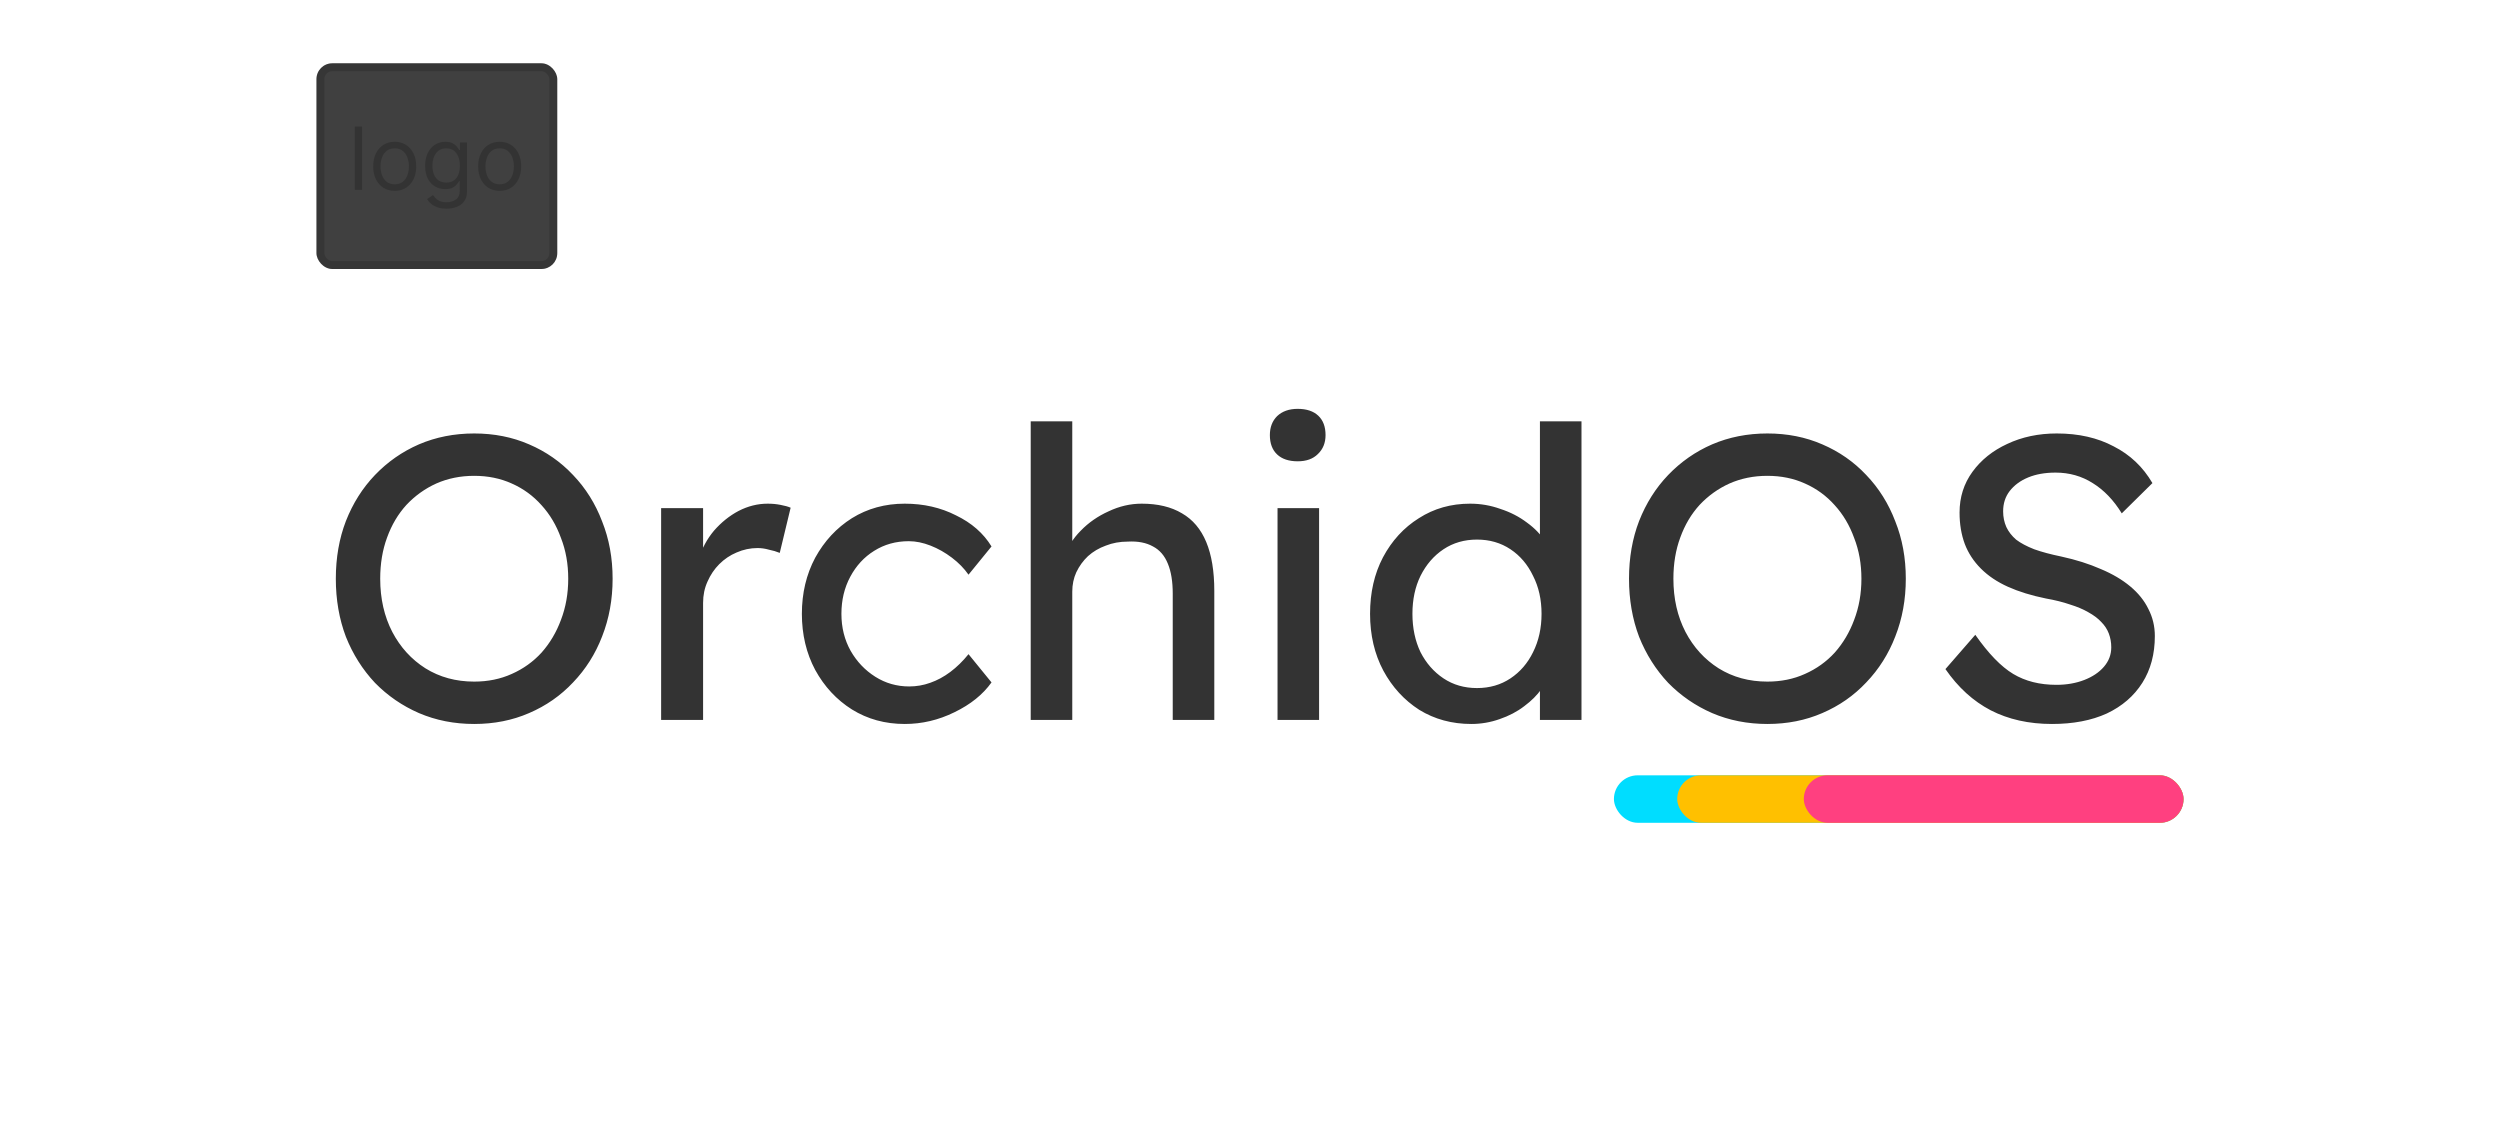 <svg width="316" height="144" viewBox="0 0 316 144" fill="none" xmlns="http://www.w3.org/2000/svg">
<path d="M59.941 91.51C57.425 91.51 55.096 91.051 52.954 90.133C50.846 89.215 48.993 87.94 47.395 86.308C45.831 84.642 44.607 82.704 43.723 80.494C42.873 78.25 42.448 75.802 42.448 73.15C42.448 70.498 42.873 68.067 43.723 65.857C44.607 63.613 45.831 61.675 47.395 60.043C48.993 58.377 50.846 57.085 52.954 56.167C55.096 55.249 57.425 54.79 59.941 54.79C62.457 54.79 64.769 55.249 66.877 56.167C69.019 57.085 70.872 58.377 72.436 60.043C74.034 61.709 75.258 63.664 76.108 65.908C76.992 68.118 77.434 70.532 77.434 73.15C77.434 75.768 76.992 78.199 76.108 80.443C75.258 82.653 74.034 84.591 72.436 86.257C70.872 87.923 69.019 89.215 66.877 90.133C64.769 91.051 62.457 91.51 59.941 91.51ZM59.941 86.155C61.675 86.155 63.256 85.832 64.684 85.186C66.146 84.54 67.404 83.639 68.458 82.483C69.512 81.293 70.328 79.916 70.906 78.352C71.518 76.754 71.824 75.02 71.824 73.15C71.824 71.28 71.518 69.563 70.906 67.999C70.328 66.401 69.512 65.024 68.458 63.868C67.404 62.678 66.146 61.76 64.684 61.114C63.256 60.468 61.675 60.145 59.941 60.145C58.207 60.145 56.609 60.468 55.147 61.114C53.719 61.76 52.461 62.661 51.373 63.817C50.319 64.973 49.503 66.35 48.925 67.948C48.347 69.512 48.058 71.246 48.058 73.15C48.058 75.666 48.568 77.91 49.588 79.882C50.608 81.82 52.002 83.35 53.77 84.472C55.572 85.594 57.629 86.155 59.941 86.155ZM83.566 91V64.225H88.87V72.64L88.36 70.6C88.734 69.308 89.363 68.135 90.247 67.081C91.165 66.027 92.202 65.194 93.358 64.582C94.548 63.97 95.772 63.664 97.03 63.664C97.608 63.664 98.152 63.715 98.662 63.817C99.206 63.919 99.631 64.038 99.937 64.174L98.56 69.886C98.152 69.716 97.693 69.58 97.183 69.478C96.707 69.342 96.231 69.274 95.755 69.274C94.837 69.274 93.953 69.461 93.103 69.835C92.287 70.175 91.556 70.668 90.91 71.314C90.298 71.926 89.805 72.657 89.431 73.507C89.057 74.323 88.87 75.224 88.87 76.21V91H83.566ZM114.362 91.51C111.88 91.51 109.653 90.898 107.681 89.674C105.743 88.45 104.196 86.784 103.04 84.676C101.918 82.568 101.357 80.205 101.357 77.587C101.357 74.969 101.918 72.606 103.04 70.498C104.196 68.39 105.743 66.724 107.681 65.5C109.653 64.276 111.88 63.664 114.362 63.664C116.742 63.664 118.901 64.157 120.839 65.143C122.811 66.095 124.307 67.404 125.327 69.07L122.42 72.64C121.876 71.858 121.179 71.144 120.329 70.498C119.479 69.852 118.578 69.342 117.626 68.968C116.674 68.594 115.756 68.407 114.872 68.407C113.24 68.407 111.778 68.815 110.486 69.631C109.228 70.413 108.225 71.501 107.477 72.895C106.729 74.289 106.355 75.853 106.355 77.587C106.355 79.321 106.746 80.885 107.528 82.279C108.31 83.639 109.347 84.727 110.639 85.543C111.931 86.359 113.359 86.767 114.923 86.767C115.841 86.767 116.725 86.614 117.575 86.308C118.459 86.002 119.309 85.543 120.125 84.931C120.941 84.319 121.706 83.571 122.42 82.687L125.327 86.257C124.239 87.787 122.675 89.045 120.635 90.031C118.629 91.017 116.538 91.51 114.362 91.51ZM130.282 91V53.26H135.535V69.733L134.617 70.345C134.957 69.155 135.62 68.067 136.606 67.081C137.592 66.061 138.765 65.245 140.125 64.633C141.485 63.987 142.879 63.664 144.307 63.664C146.347 63.664 148.047 64.072 149.407 64.888C150.767 65.67 151.787 66.877 152.467 68.509C153.147 70.141 153.487 72.198 153.487 74.68V91H148.234V75.037C148.234 73.507 148.03 72.249 147.622 71.263C147.214 70.243 146.585 69.512 145.735 69.07C144.885 68.594 143.831 68.39 142.573 68.458C141.553 68.458 140.618 68.628 139.768 68.968C138.918 69.274 138.17 69.716 137.524 70.294C136.912 70.872 136.419 71.552 136.045 72.334C135.705 73.082 135.535 73.898 135.535 74.782V91H132.934C132.492 91 132.05 91 131.608 91C131.166 91 130.724 91 130.282 91ZM161.48 91V64.225H166.733V91H161.48ZM164.03 58.309C162.908 58.309 162.041 58.02 161.429 57.442C160.817 56.864 160.511 56.048 160.511 54.994C160.511 54.008 160.817 53.209 161.429 52.597C162.075 51.985 162.942 51.679 164.03 51.679C165.152 51.679 166.019 51.968 166.631 52.546C167.243 53.124 167.549 53.94 167.549 54.994C167.549 55.98 167.226 56.779 166.58 57.391C165.968 58.003 165.118 58.309 164.03 58.309ZM185.977 91.51C183.529 91.51 181.336 90.915 179.398 89.725C177.494 88.501 175.981 86.852 174.859 84.778C173.737 82.67 173.176 80.273 173.176 77.587C173.176 74.901 173.72 72.521 174.808 70.447C175.93 68.339 177.443 66.69 179.347 65.5C181.251 64.276 183.41 63.664 185.824 63.664C187.15 63.664 188.425 63.885 189.649 64.327C190.907 64.735 192.029 65.313 193.015 66.061C194.001 66.775 194.766 67.574 195.31 68.458C195.888 69.308 196.177 70.175 196.177 71.059L194.647 71.161V53.26H199.9V91H194.647V84.625H195.667C195.667 85.441 195.395 86.257 194.851 87.073C194.307 87.855 193.576 88.586 192.658 89.266C191.774 89.946 190.737 90.49 189.547 90.898C188.391 91.306 187.201 91.51 185.977 91.51ZM186.691 86.971C188.289 86.971 189.7 86.563 190.924 85.747C192.148 84.931 193.1 83.826 193.78 82.432C194.494 81.004 194.851 79.389 194.851 77.587C194.851 75.785 194.494 74.187 193.78 72.793C193.1 71.365 192.148 70.243 190.924 69.427C189.7 68.611 188.289 68.203 186.691 68.203C185.093 68.203 183.682 68.611 182.458 69.427C181.234 70.243 180.265 71.365 179.551 72.793C178.871 74.187 178.531 75.785 178.531 77.587C178.531 79.389 178.871 81.004 179.551 82.432C180.265 83.826 181.234 84.931 182.458 85.747C183.682 86.563 185.093 86.971 186.691 86.971ZM223.4 91.51C220.884 91.51 218.555 91.051 216.413 90.133C214.305 89.215 212.452 87.94 210.854 86.308C209.29 84.642 208.066 82.704 207.182 80.494C206.332 78.25 205.907 75.802 205.907 73.15C205.907 70.498 206.332 68.067 207.182 65.857C208.066 63.613 209.29 61.675 210.854 60.043C212.452 58.377 214.305 57.085 216.413 56.167C218.555 55.249 220.884 54.79 223.4 54.79C225.916 54.79 228.228 55.249 230.336 56.167C232.478 57.085 234.331 58.377 235.895 60.043C237.493 61.709 238.717 63.664 239.567 65.908C240.451 68.118 240.893 70.532 240.893 73.15C240.893 75.768 240.451 78.199 239.567 80.443C238.717 82.653 237.493 84.591 235.895 86.257C234.331 87.923 232.478 89.215 230.336 90.133C228.228 91.051 225.916 91.51 223.4 91.51ZM223.4 86.155C225.134 86.155 226.715 85.832 228.143 85.186C229.605 84.54 230.863 83.639 231.917 82.483C232.971 81.293 233.787 79.916 234.365 78.352C234.977 76.754 235.283 75.02 235.283 73.15C235.283 71.28 234.977 69.563 234.365 67.999C233.787 66.401 232.971 65.024 231.917 63.868C230.863 62.678 229.605 61.76 228.143 61.114C226.715 60.468 225.134 60.145 223.4 60.145C221.666 60.145 220.068 60.468 218.606 61.114C217.178 61.76 215.92 62.661 214.832 63.817C213.778 64.973 212.962 66.35 212.384 67.948C211.806 69.512 211.517 71.246 211.517 73.15C211.517 75.666 212.027 77.91 213.047 79.882C214.067 81.82 215.461 83.35 217.229 84.472C219.031 85.594 221.088 86.155 223.4 86.155ZM259.367 91.51C256.443 91.51 253.859 90.932 251.615 89.776C249.405 88.62 247.501 86.886 245.903 84.574L249.677 80.239C251.343 82.619 252.941 84.268 254.471 85.186C256.001 86.104 257.82 86.563 259.928 86.563C261.22 86.563 262.393 86.359 263.447 85.951C264.501 85.543 265.334 84.982 265.946 84.268C266.558 83.554 266.864 82.738 266.864 81.82C266.864 81.208 266.762 80.63 266.558 80.086C266.354 79.542 266.031 79.049 265.589 78.607C265.181 78.165 264.637 77.757 263.957 77.383C263.311 77.009 262.546 76.686 261.662 76.414C260.778 76.108 259.758 75.853 258.602 75.649C256.766 75.275 255.168 74.782 253.808 74.17C252.448 73.558 251.309 72.793 250.391 71.875C249.473 70.957 248.793 69.92 248.351 68.764C247.909 67.574 247.688 66.248 247.688 64.786C247.688 62.848 248.232 61.131 249.32 59.635C250.408 58.139 251.87 56.966 253.706 56.116C255.576 55.232 257.667 54.79 259.979 54.79C262.733 54.79 265.13 55.334 267.17 56.422C269.244 57.476 270.876 59.023 272.066 61.063L268.19 64.888C267.17 63.222 265.946 61.947 264.518 61.063C263.124 60.179 261.56 59.737 259.826 59.737C258.5 59.737 257.344 59.941 256.358 60.349C255.372 60.757 254.59 61.335 254.012 62.083C253.468 62.797 253.196 63.647 253.196 64.633C253.196 65.347 253.332 66.01 253.604 66.622C253.876 67.2 254.284 67.727 254.828 68.203C255.406 68.645 256.171 69.053 257.123 69.427C258.075 69.767 259.214 70.073 260.54 70.345C262.41 70.753 264.076 71.28 265.538 71.926C267 72.538 268.241 73.269 269.261 74.119C270.281 74.969 271.046 75.921 271.556 76.975C272.1 78.029 272.372 79.168 272.372 80.392C272.372 82.67 271.845 84.642 270.791 86.308C269.737 87.974 268.241 89.266 266.303 90.184C264.365 91.068 262.053 91.51 259.367 91.51Z" fill="#333"/>
<rect x="204" y="98" width="72" height="6" rx="3" fill="#00DDFF"/>
<rect x="212" y="98" width="64" height="6" rx="3" fill="#FFC000"/>
<rect x="228" y="98" width="48" height="6" rx="3" fill="#FF4080"/>
<rect x="40" y="8" width="30.438" height="26" rx="2" fill="#404040"/>
<rect x="40.5" y="8.5" width="29.438" height="25" rx="1.5" stroke="black" stroke-opacity="0.149"/>
<path d="M45.766 16V24H44.844V16H45.766ZM49.892 24.125C49.35 24.125 48.875 23.996 48.466 23.738C48.06 23.48 47.742 23.12 47.513 22.656C47.286 22.193 47.173 21.651 47.173 21.031C47.173 20.406 47.286 19.861 47.513 19.395C47.742 18.928 48.06 18.566 48.466 18.309C48.875 18.051 49.35 17.922 49.892 17.922C50.433 17.922 50.907 18.051 51.313 18.309C51.722 18.566 52.04 18.928 52.267 19.395C52.496 19.861 52.61 20.406 52.61 21.031C52.61 21.651 52.496 22.193 52.267 22.656C52.04 23.12 51.722 23.48 51.313 23.738C50.907 23.996 50.433 24.125 49.892 24.125ZM49.892 23.297C50.303 23.297 50.642 23.191 50.907 22.98C51.173 22.77 51.37 22.492 51.497 22.148C51.625 21.805 51.688 21.432 51.688 21.031C51.688 20.63 51.625 20.256 51.497 19.91C51.37 19.564 51.173 19.284 50.907 19.07C50.642 18.857 50.303 18.75 49.892 18.75C49.48 18.75 49.142 18.857 48.876 19.07C48.61 19.284 48.414 19.564 48.286 19.91C48.158 20.256 48.095 20.63 48.095 21.031C48.095 21.432 48.158 21.805 48.286 22.148C48.414 22.492 48.61 22.77 48.876 22.98C49.142 23.191 49.48 23.297 49.892 23.297ZM56.44 26.375C55.994 26.375 55.611 26.318 55.291 26.203C54.971 26.091 54.704 25.943 54.49 25.758C54.279 25.576 54.111 25.38 53.986 25.172L54.721 24.656C54.804 24.766 54.91 24.891 55.037 25.031C55.165 25.174 55.339 25.298 55.56 25.402C55.785 25.509 56.078 25.562 56.44 25.562C56.924 25.562 57.324 25.445 57.639 25.211C57.954 24.977 58.111 24.609 58.111 24.109V22.891H58.033C57.965 23 57.869 23.135 57.744 23.297C57.622 23.456 57.445 23.598 57.213 23.723C56.984 23.845 56.674 23.906 56.283 23.906C55.799 23.906 55.364 23.792 54.978 23.562C54.596 23.333 54.292 23 54.068 22.562C53.847 22.125 53.736 21.594 53.736 20.969C53.736 20.354 53.844 19.819 54.06 19.363C54.277 18.905 54.578 18.551 54.963 18.301C55.348 18.048 55.794 17.922 56.299 17.922C56.69 17.922 56.999 17.987 57.228 18.117C57.46 18.245 57.637 18.391 57.76 18.555C57.885 18.716 57.981 18.849 58.049 18.953H58.143V18H59.033V24.172C59.033 24.688 58.916 25.107 58.682 25.43C58.45 25.755 58.137 25.994 57.744 26.145C57.353 26.298 56.919 26.375 56.44 26.375ZM56.408 23.078C56.778 23.078 57.09 22.994 57.346 22.824C57.601 22.655 57.795 22.412 57.928 22.094C58.06 21.776 58.127 21.396 58.127 20.953C58.127 20.521 58.062 20.139 57.932 19.809C57.801 19.478 57.609 19.219 57.353 19.031C57.098 18.844 56.783 18.75 56.408 18.75C56.018 18.75 55.692 18.849 55.432 19.047C55.174 19.245 54.98 19.51 54.85 19.844C54.722 20.177 54.658 20.547 54.658 20.953C54.658 21.37 54.723 21.738 54.853 22.059C54.986 22.376 55.182 22.626 55.44 22.809C55.7 22.988 56.023 23.078 56.408 23.078ZM63.158 24.125C62.617 24.125 62.141 23.996 61.732 23.738C61.326 23.48 61.008 23.12 60.779 22.656C60.553 22.193 60.44 21.651 60.44 21.031C60.44 20.406 60.553 19.861 60.779 19.395C61.008 18.928 61.326 18.566 61.732 18.309C62.141 18.051 62.617 17.922 63.158 17.922C63.7 17.922 64.174 18.051 64.58 18.309C64.989 18.566 65.307 18.928 65.533 19.395C65.762 19.861 65.877 20.406 65.877 21.031C65.877 21.651 65.762 22.193 65.533 22.656C65.307 23.12 64.989 23.48 64.58 23.738C64.174 23.996 63.7 24.125 63.158 24.125ZM63.158 23.297C63.57 23.297 63.908 23.191 64.174 22.98C64.439 22.77 64.636 22.492 64.764 22.148C64.891 21.805 64.955 21.432 64.955 21.031C64.955 20.63 64.891 20.256 64.764 19.91C64.636 19.564 64.439 19.284 64.174 19.07C63.908 18.857 63.57 18.75 63.158 18.75C62.747 18.75 62.408 18.857 62.143 19.07C61.877 19.284 61.68 19.564 61.553 19.91C61.425 20.256 61.361 20.63 61.361 21.031C61.361 21.432 61.425 21.805 61.553 22.148C61.68 22.492 61.877 22.77 62.143 22.98C62.408 23.191 62.747 23.297 63.158 23.297Z" fill="#333"/>
</svg>
